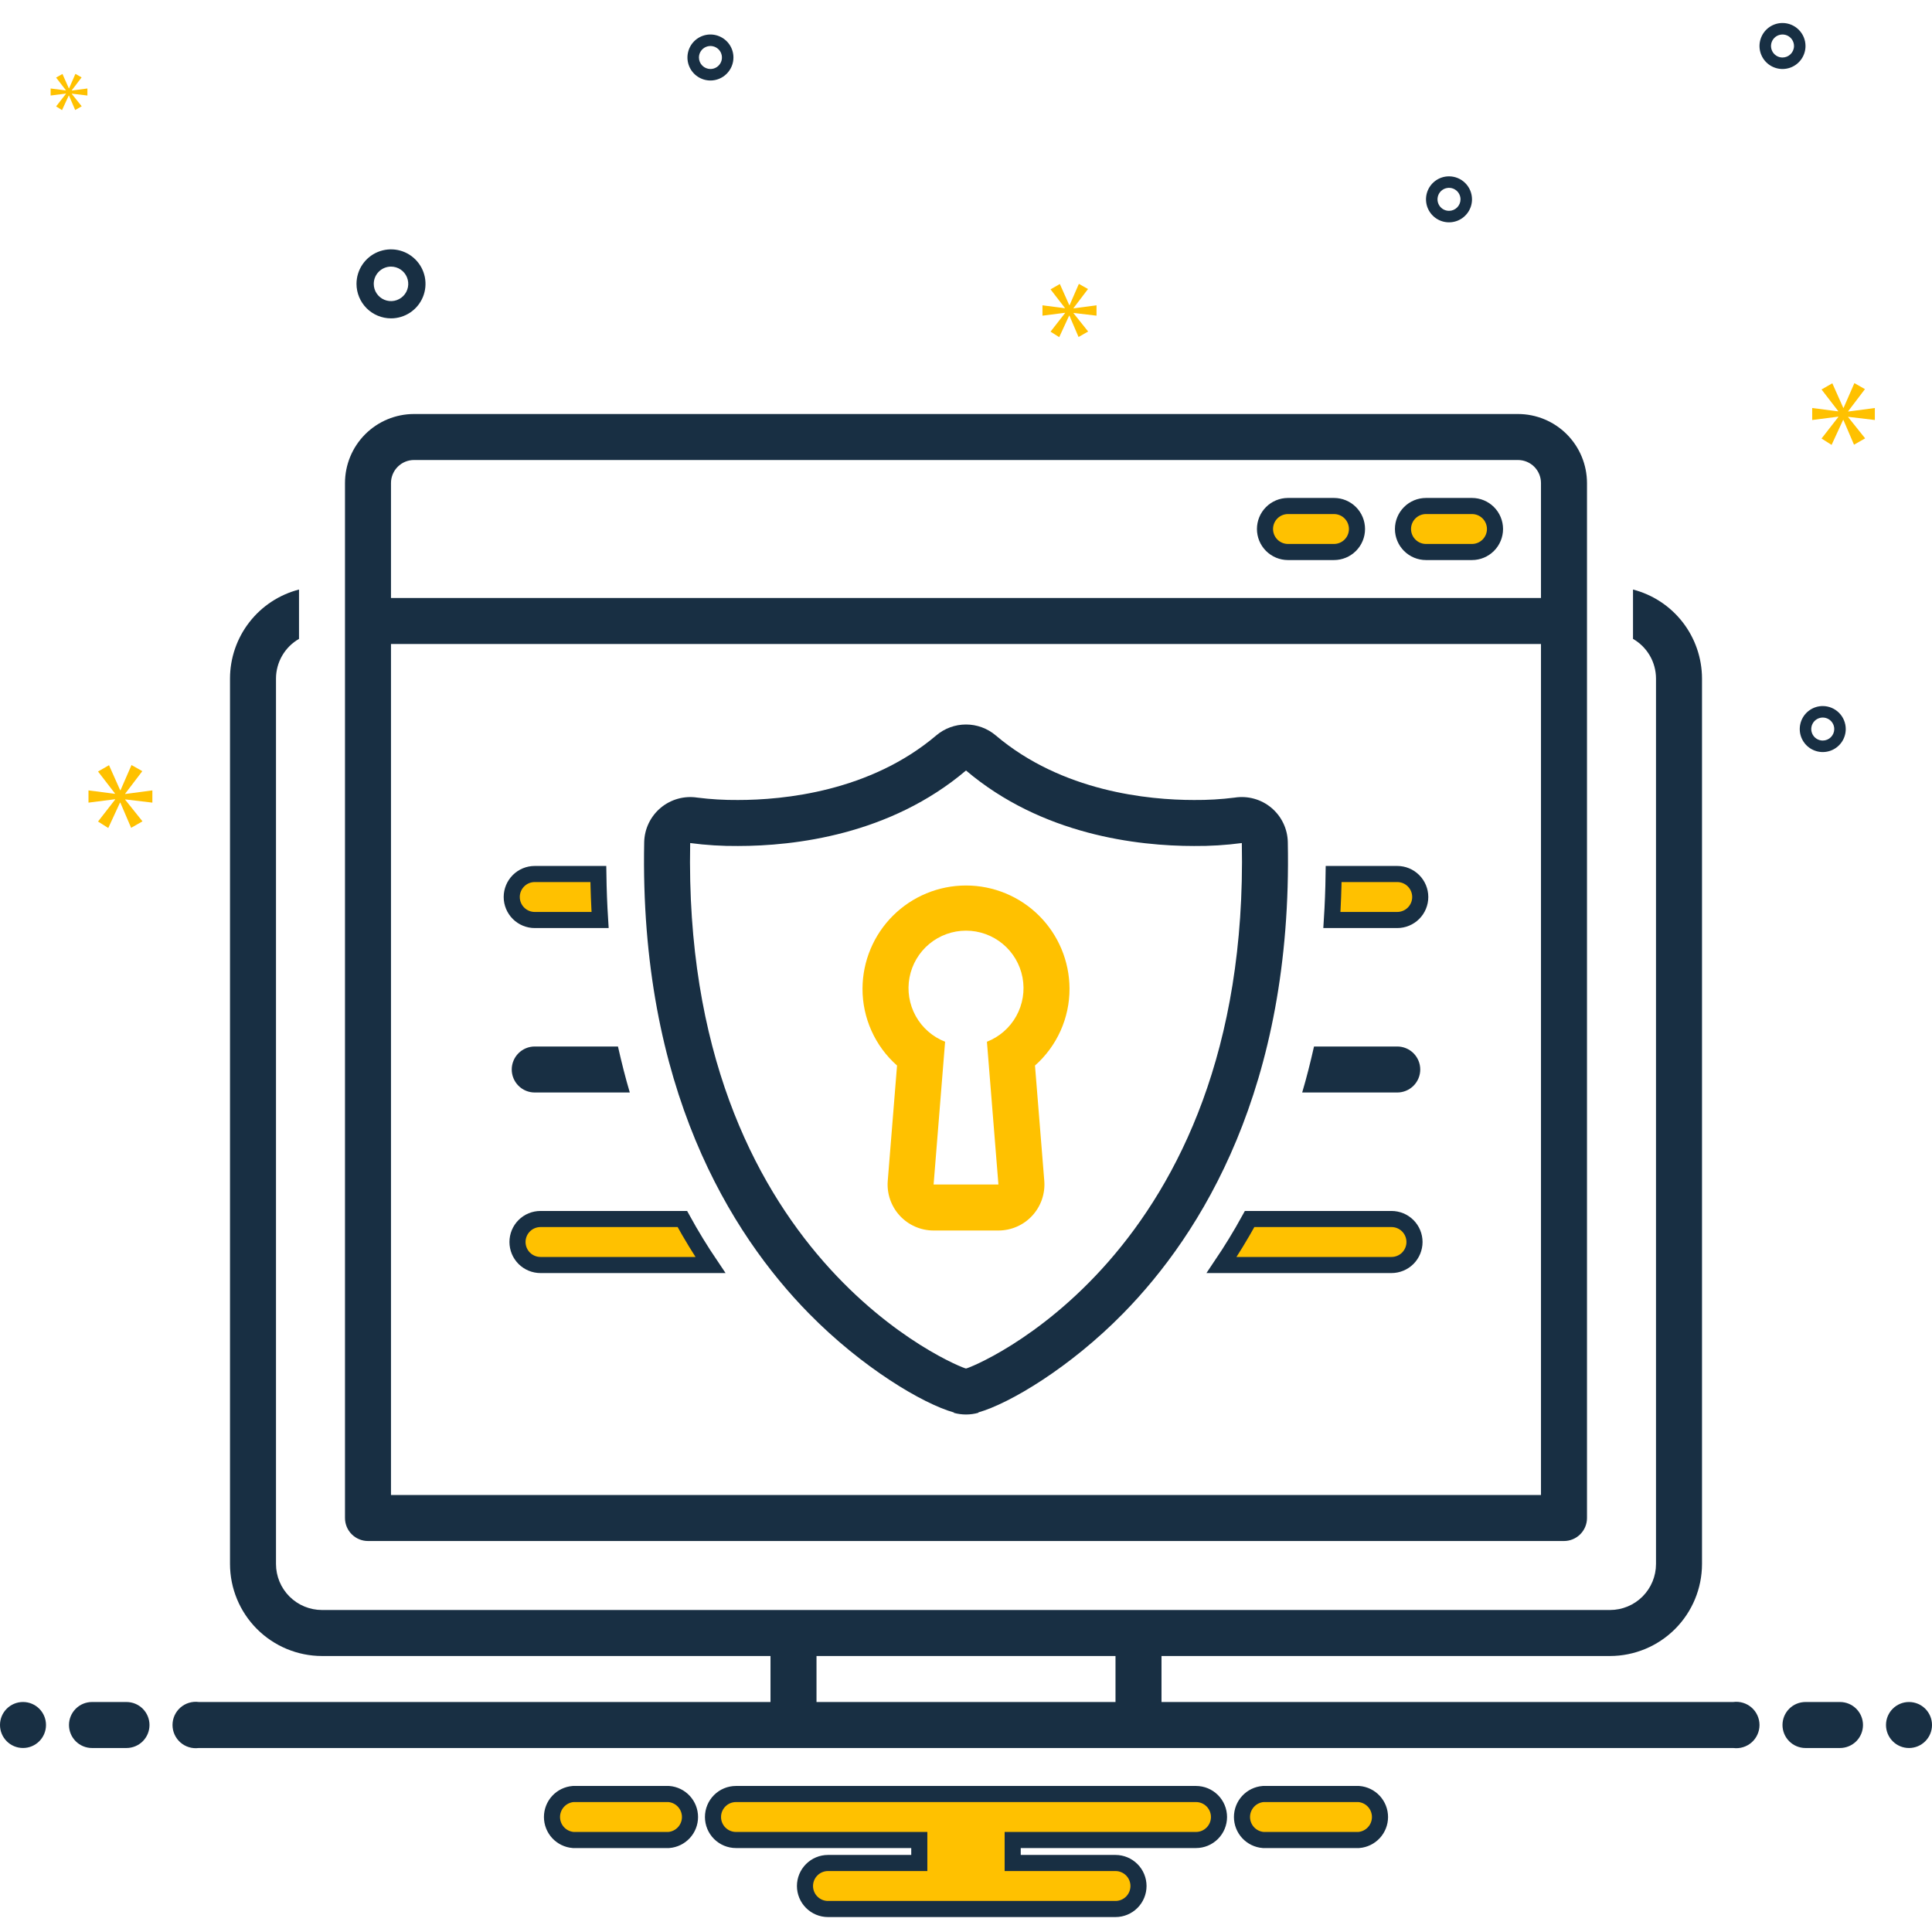 <svg width="120" height="120" viewBox="0 0 120 120" fill="none" xmlns="http://www.w3.org/2000/svg">
<path d="M1.429 108.571C2.218 108.571 2.857 107.931 2.857 107.142C2.857 106.353 2.218 105.714 1.429 105.714C0.64 105.714 0 106.353 0 107.142C0 107.931 0.64 108.571 1.429 108.571Z" fill="#182F43"/>
<path d="M7.857 105.715H5.714C5.335 105.715 4.971 105.865 4.704 106.133C4.436 106.401 4.285 106.765 4.285 107.143C4.285 107.522 4.436 107.886 4.704 108.154C4.971 108.421 5.335 108.572 5.714 108.572H7.857C8.235 108.572 8.599 108.421 8.867 108.154C9.135 107.886 9.285 107.522 9.285 107.143C9.285 106.765 9.135 106.401 8.867 106.133C8.599 105.865 8.235 105.715 7.857 105.715ZM114.285 105.715H112.142C111.763 105.715 111.4 105.865 111.132 106.133C110.864 106.401 110.714 106.765 110.714 107.143C110.714 107.522 110.864 107.886 111.132 108.154C111.4 108.421 111.763 108.572 112.142 108.572H114.285C114.664 108.572 115.027 108.421 115.295 108.154C115.563 107.886 115.714 107.522 115.714 107.143C115.714 106.765 115.563 106.401 115.295 106.133C115.027 105.865 114.664 105.715 114.285 105.715Z" fill="#182F43"/>
<path d="M118.571 108.572C119.36 108.572 120 107.932 120 107.143C120 106.354 119.36 105.715 118.571 105.715C117.782 105.715 117.143 106.354 117.143 107.143C117.143 107.932 117.782 108.572 118.571 108.572Z" fill="#182F43"/>
<path d="M84.395 111.429H78.461C78.102 111.457 77.767 111.62 77.522 111.885C77.278 112.15 77.142 112.497 77.142 112.857C77.142 113.218 77.278 113.565 77.522 113.829C77.767 114.094 78.102 114.257 78.461 114.286H84.395C84.754 114.257 85.089 114.094 85.334 113.829C85.578 113.565 85.714 113.218 85.714 112.857C85.714 112.497 85.578 112.15 85.334 111.885C85.089 111.62 84.754 111.457 84.395 111.429ZM41.538 111.429H35.604C35.245 111.457 34.91 111.62 34.665 111.885C34.421 112.15 34.285 112.497 34.285 112.857C34.285 113.218 34.421 113.565 34.665 113.829C34.91 114.094 35.245 114.257 35.604 114.286H41.538C41.897 114.257 42.232 114.094 42.477 113.829C42.721 113.565 42.857 113.218 42.857 112.857C42.857 112.497 42.721 112.15 42.477 111.885C42.232 111.62 41.897 111.457 41.538 111.429ZM74.285 111.429H45.714C45.335 111.429 44.971 111.579 44.704 111.847C44.436 112.115 44.285 112.478 44.285 112.857C44.285 113.236 44.436 113.6 44.704 113.867C44.971 114.135 45.335 114.286 45.714 114.286H57.099V115.714H51.428C51.049 115.714 50.686 115.865 50.418 116.133C50.15 116.401 49.999 116.764 49.999 117.143C49.999 117.522 50.15 117.885 50.418 118.153C50.686 118.421 51.049 118.572 51.428 118.572H69.285C69.664 118.572 70.027 118.421 70.295 118.153C70.563 117.885 70.714 117.522 70.714 117.143C70.714 116.764 70.563 116.401 70.295 116.133C70.027 115.865 69.664 115.714 69.285 115.714H62.9V114.286H74.285C74.664 114.286 75.027 114.135 75.295 113.867C75.563 113.6 75.714 113.236 75.714 112.857C75.714 112.478 75.563 112.115 75.295 111.847C75.027 111.579 74.664 111.429 74.285 111.429Z" fill="#FFC100" stroke="#182F43"/>
<path d="M22.856 95.715H97.142C97.521 95.715 97.884 95.564 98.152 95.296C98.42 95.028 98.571 94.665 98.571 94.286V30.001C98.569 28.864 98.117 27.775 97.314 26.971C96.51 26.168 95.421 25.716 94.285 25.715H25.713C24.577 25.716 23.488 26.168 22.684 26.971C21.881 27.775 21.429 28.864 21.428 30.001V94.286C21.428 94.665 21.578 95.028 21.846 95.296C22.114 95.564 22.477 95.715 22.856 95.715ZM24.285 30.001C24.285 29.622 24.436 29.259 24.704 28.991C24.971 28.723 25.335 28.572 25.713 28.572H94.285C94.664 28.572 95.027 28.723 95.295 28.991C95.562 29.259 95.713 29.622 95.713 30.001V37.143H24.285V30.001ZM24.285 40.001H95.713V92.858H24.285V40.001Z" fill="#182F43"/>
<path d="M91.428 31.429H88.571C88.192 31.429 87.829 31.579 87.561 31.847C87.293 32.115 87.142 32.478 87.142 32.857C87.142 33.236 87.293 33.599 87.561 33.867C87.829 34.135 88.192 34.286 88.571 34.286H91.428C91.807 34.286 92.17 34.135 92.438 33.867C92.706 33.599 92.857 33.236 92.857 32.857C92.857 32.478 92.706 32.115 92.438 31.847C92.17 31.579 91.807 31.429 91.428 31.429ZM82.857 31.429H79.999C79.621 31.429 79.257 31.579 78.989 31.847C78.721 32.115 78.571 32.478 78.571 32.857C78.571 33.236 78.721 33.599 78.989 33.867C79.257 34.135 79.621 34.286 79.999 34.286H82.857C83.236 34.286 83.599 34.135 83.867 33.867C84.135 33.599 84.285 33.236 84.285 32.857C84.285 32.478 84.135 32.115 83.867 31.847C83.599 31.579 83.236 31.429 82.857 31.429ZM33.214 57.143H37.273C37.214 56.215 37.178 55.263 37.164 54.286H33.214C32.835 54.286 32.471 54.436 32.204 54.704C31.936 54.972 31.785 55.336 31.785 55.714C31.785 56.093 31.936 56.457 32.204 56.725C32.471 56.992 32.835 57.143 33.214 57.143ZM86.785 54.286H82.835C82.822 55.263 82.785 56.215 82.726 57.143H86.785C87.164 57.143 87.527 56.992 87.795 56.725C88.063 56.457 88.214 56.093 88.214 55.714C88.214 55.336 88.063 54.972 87.795 54.704C87.527 54.436 87.164 54.286 86.785 54.286Z" fill="#FFC100" stroke="#182F43"/>
<path d="M33.214 67.857H39.118C38.846 66.944 38.606 65.984 38.383 65H33.214C32.835 65 32.471 65.15 32.204 65.418C31.936 65.686 31.785 66.05 31.785 66.429C31.785 66.808 31.936 67.171 32.204 67.439C32.471 67.707 32.835 67.857 33.214 67.857ZM86.785 65H81.616C81.393 65.984 81.153 66.944 80.881 67.857H86.785C87.164 67.857 87.527 67.707 87.795 67.439C88.063 67.171 88.214 66.808 88.214 66.429C88.214 66.05 88.063 65.686 87.795 65.418C87.527 65.15 87.164 65 86.785 65Z" fill="#182F43"/>
<path d="M33.571 75.715C33.192 75.715 32.829 75.865 32.561 76.133C32.293 76.401 32.143 76.764 32.143 77.143C32.143 77.522 32.293 77.886 32.561 78.154C32.829 78.421 33.192 78.572 33.571 78.572H44.126C43.528 77.685 42.943 76.736 42.382 75.715H33.571ZM86.428 75.715H77.617C77.056 76.735 76.471 77.686 75.874 78.572H86.428C86.807 78.572 87.171 78.421 87.439 78.154C87.706 77.886 87.857 77.522 87.857 77.143C87.857 76.764 87.706 76.401 87.439 76.133C87.171 75.865 86.807 75.715 86.428 75.715Z" fill="#FFC100" stroke="#182F43"/>
<path d="M79.988 52.306C79.98 51.898 79.885 51.497 79.708 51.129C79.532 50.761 79.279 50.435 78.966 50.173C78.653 49.91 78.288 49.719 77.894 49.61C77.501 49.501 77.089 49.477 76.686 49.541C75.848 49.647 75.005 49.696 74.16 49.689C71.329 49.689 65.963 49.168 61.848 45.678C61.332 45.24 60.677 45 60 45C59.323 45 58.668 45.24 58.152 45.678C54.037 49.168 48.671 49.689 45.839 49.689C44.992 49.696 44.146 49.646 43.305 49.54C42.903 49.478 42.492 49.504 42.1 49.614C41.708 49.724 41.344 49.916 41.033 50.178C40.721 50.44 40.469 50.765 40.293 51.132C40.117 51.499 40.021 51.899 40.012 52.306C39.709 67.568 45.4 76.642 50.228 81.567C53.542 84.948 57.328 87.197 59.254 87.733L59.248 87.756C59.49 87.822 59.74 87.856 59.991 87.857L59.998 87.857H60.001L60.009 87.857C60.268 87.856 60.525 87.82 60.773 87.75L60.767 87.727C62.701 87.18 66.47 84.936 69.772 81.567C74.6 76.643 80.291 67.569 79.988 52.306ZM60.002 85L60 85L59.998 85C59.766 85 42.355 78.183 42.868 52.363C43.853 52.494 44.846 52.555 45.839 52.546C49.34 52.546 55.276 51.863 60 47.857C64.724 51.863 70.66 52.546 74.16 52.546C75.154 52.555 76.147 52.494 77.132 52.363C77.644 78.181 60.236 85 60.002 85Z" fill="#182F43"/>
<path d="M66.43 61.403C66.423 59.703 65.743 58.074 64.538 56.874C63.333 55.674 61.702 55 60.001 55C58.3 55 56.669 55.674 55.464 56.874C54.259 58.074 53.579 59.703 53.572 61.403C53.569 62.306 53.759 63.2 54.129 64.024C54.498 64.848 55.04 65.584 55.717 66.182L55.14 73.342C55.108 73.736 55.158 74.131 55.287 74.504C55.416 74.877 55.62 75.219 55.888 75.509C56.156 75.799 56.48 76.031 56.842 76.189C57.203 76.347 57.593 76.429 57.988 76.429H62.014C62.408 76.429 62.799 76.347 63.16 76.189C63.522 76.031 63.846 75.799 64.114 75.509C64.381 75.219 64.586 74.877 64.715 74.504C64.843 74.131 64.894 73.736 64.862 73.342L64.285 66.182C64.962 65.584 65.503 64.848 65.873 64.024C66.243 63.2 66.433 62.306 66.43 61.403ZM61.3 64.704L62.014 73.572H57.988L58.702 64.704C57.927 64.401 57.281 63.837 56.877 63.108C56.474 62.38 56.337 61.534 56.491 60.716C56.645 59.898 57.08 59.159 57.721 58.627C58.362 58.096 59.168 57.805 60.001 57.805C60.834 57.805 61.64 58.096 62.281 58.627C62.922 59.159 63.357 59.898 63.511 60.716C63.665 61.534 63.528 62.38 63.124 63.108C62.721 63.837 62.075 64.401 61.3 64.704H61.3Z" fill="#FFC100"/>
<path d="M107.658 105.714H72.143V102.857H100C101.515 102.856 102.968 102.253 104.039 101.182C105.11 100.11 105.713 98.658 105.715 97.143V42.143C105.712 40.877 105.29 39.648 104.515 38.648C103.739 37.648 102.654 36.934 101.429 36.617V39.682C101.862 39.931 102.222 40.289 102.473 40.721C102.724 41.153 102.856 41.644 102.857 42.143V97.143C102.857 97.901 102.556 98.627 102.021 99.163C101.485 99.699 100.758 100 100 100H20C19.242 100 18.516 99.699 17.98 99.163C17.444 98.627 17.143 97.901 17.143 97.143V42.143C17.144 41.644 17.277 41.153 17.528 40.721C17.778 40.289 18.139 39.931 18.572 39.682V36.617C17.347 36.934 16.261 37.648 15.486 38.648C14.71 39.648 14.288 40.877 14.286 42.143V97.143C14.288 98.658 14.89 100.11 15.962 101.182C17.033 102.253 18.485 102.856 20 102.857H47.857V105.714H12.342C12.139 105.688 11.932 105.705 11.736 105.765C11.54 105.824 11.359 105.925 11.205 106.06C11.051 106.195 10.928 106.362 10.843 106.549C10.759 106.735 10.715 106.938 10.715 107.143C10.715 107.348 10.759 107.551 10.843 107.737C10.928 107.924 11.051 108.09 11.205 108.226C11.359 108.361 11.54 108.462 11.736 108.521C11.932 108.581 12.139 108.598 12.342 108.572H107.658C107.862 108.598 108.068 108.581 108.264 108.521C108.46 108.462 108.641 108.361 108.795 108.226C108.95 108.09 109.073 107.924 109.157 107.737C109.242 107.551 109.286 107.348 109.286 107.143C109.286 106.938 109.242 106.735 109.157 106.549C109.073 106.362 108.95 106.195 108.795 106.06C108.641 105.925 108.46 105.824 108.264 105.765C108.068 105.705 107.862 105.688 107.658 105.714ZM50.715 105.714V102.857H69.286V105.714H50.715ZM24.286 19.774C24.71 19.774 25.124 19.648 25.477 19.413C25.829 19.177 26.104 18.843 26.266 18.451C26.428 18.059 26.47 17.629 26.388 17.213C26.305 16.797 26.101 16.416 25.801 16.116C25.502 15.816 25.12 15.612 24.704 15.529C24.288 15.447 23.858 15.489 23.466 15.651C23.074 15.813 22.74 16.088 22.504 16.441C22.269 16.793 22.143 17.207 22.143 17.631C22.144 18.199 22.37 18.744 22.771 19.146C23.173 19.547 23.718 19.773 24.286 19.774ZM24.286 16.56C24.498 16.56 24.705 16.622 24.881 16.74C25.058 16.858 25.195 17.025 25.276 17.221C25.357 17.417 25.378 17.632 25.337 17.84C25.296 18.048 25.194 18.239 25.044 18.389C24.894 18.538 24.703 18.64 24.495 18.682C24.287 18.723 24.072 18.702 23.876 18.621C23.68 18.54 23.513 18.402 23.395 18.226C23.277 18.05 23.215 17.843 23.215 17.631C23.215 17.347 23.328 17.075 23.529 16.874C23.73 16.673 24.002 16.56 24.286 16.56ZM113.215 43.854C112.932 43.854 112.656 43.938 112.421 44.095C112.186 44.252 112.003 44.475 111.895 44.736C111.787 44.997 111.758 45.284 111.813 45.562C111.869 45.839 112.005 46.093 112.204 46.293C112.404 46.493 112.659 46.629 112.936 46.684C113.213 46.739 113.5 46.711 113.761 46.603C114.022 46.495 114.245 46.311 114.402 46.077C114.559 45.842 114.643 45.565 114.643 45.283C114.643 44.904 114.492 44.541 114.224 44.273C113.956 44.005 113.593 43.855 113.215 43.854ZM113.215 45.997C113.073 45.997 112.935 45.955 112.818 45.877C112.7 45.798 112.609 45.687 112.555 45.556C112.501 45.426 112.486 45.282 112.514 45.144C112.542 45.005 112.61 44.878 112.709 44.778C112.809 44.678 112.937 44.61 113.075 44.582C113.214 44.555 113.357 44.569 113.488 44.623C113.618 44.677 113.73 44.769 113.808 44.886C113.887 45.004 113.929 45.142 113.929 45.283C113.929 45.472 113.853 45.654 113.719 45.788C113.586 45.922 113.404 45.997 113.215 45.997ZM90 10.953C89.718 10.953 89.442 11.036 89.207 11.193C88.972 11.35 88.789 11.573 88.68 11.834C88.572 12.095 88.544 12.383 88.599 12.66C88.654 12.937 88.79 13.191 88.99 13.391C89.19 13.591 89.445 13.727 89.722 13.782C89.999 13.837 90.286 13.809 90.547 13.701C90.808 13.593 91.031 13.41 91.188 13.175C91.345 12.94 91.429 12.664 91.429 12.381C91.428 12.002 91.278 11.639 91.01 11.371C90.742 11.104 90.379 10.953 90 10.953ZM90 13.095C89.859 13.095 89.721 13.053 89.603 12.975C89.486 12.896 89.394 12.785 89.34 12.654C89.286 12.524 89.272 12.38 89.3 12.242C89.327 12.103 89.395 11.976 89.495 11.876C89.595 11.776 89.722 11.708 89.861 11.681C89.999 11.653 90.143 11.667 90.274 11.721C90.404 11.775 90.516 11.867 90.594 11.984C90.673 12.102 90.715 12.24 90.715 12.381C90.714 12.57 90.639 12.752 90.505 12.886C90.371 13.02 90.19 13.095 90 13.095ZM110.715 1.429C110.432 1.429 110.156 1.512 109.921 1.669C109.686 1.826 109.503 2.05 109.395 2.311C109.287 2.572 109.258 2.859 109.313 3.136C109.369 3.413 109.505 3.668 109.704 3.867C109.904 4.067 110.159 4.203 110.436 4.258C110.713 4.314 111 4.285 111.261 4.177C111.522 4.069 111.745 3.886 111.902 3.651C112.059 3.416 112.143 3.14 112.143 2.857C112.143 2.479 111.992 2.115 111.724 1.848C111.456 1.58 111.093 1.429 110.715 1.429ZM110.715 3.572C110.573 3.572 110.435 3.53 110.318 3.451C110.2 3.373 110.109 3.261 110.055 3.131C110.001 3 109.986 2.856 110.014 2.718C110.042 2.579 110.11 2.452 110.21 2.352C110.309 2.252 110.437 2.184 110.575 2.157C110.714 2.129 110.857 2.143 110.988 2.197C111.118 2.251 111.23 2.343 111.308 2.46C111.387 2.578 111.429 2.716 111.429 2.857C111.429 3.047 111.353 3.228 111.219 3.362C111.086 3.496 110.904 3.571 110.715 3.572ZM45.555 3.572C45.555 3.289 45.472 3.013 45.315 2.778C45.158 2.543 44.935 2.36 44.673 2.252C44.413 2.144 44.125 2.115 43.848 2.17C43.571 2.226 43.316 2.362 43.117 2.561C42.917 2.761 42.781 3.016 42.726 3.293C42.671 3.57 42.699 3.857 42.807 4.118C42.915 4.379 43.098 4.602 43.333 4.759C43.568 4.916 43.844 5 44.127 5C44.506 5 44.869 4.849 45.136 4.581C45.404 4.313 45.555 3.95 45.555 3.572ZM43.413 3.572C43.413 3.43 43.454 3.292 43.533 3.175C43.611 3.057 43.723 2.966 43.853 2.912C43.984 2.858 44.128 2.843 44.266 2.871C44.405 2.899 44.532 2.967 44.632 3.066C44.732 3.166 44.8 3.294 44.827 3.432C44.855 3.571 44.841 3.714 44.787 3.845C44.733 3.975 44.641 4.087 44.524 4.165C44.406 4.244 44.268 4.286 44.127 4.286C43.938 4.286 43.756 4.21 43.622 4.076C43.488 3.943 43.413 3.761 43.413 3.572Z" fill="#182F43"/>
<path d="M7.777 49.294L8.839 47.898L8.168 47.518L7.486 49.082H7.464L6.771 47.528L6.089 47.92L7.14 49.283V49.305L5.496 49.093V49.853L7.15 49.641V49.663L6.089 51.026L6.725 51.429L7.453 49.853H7.475L8.145 51.418L8.85 51.015L7.777 49.674V49.652L9.464 49.853V49.093L7.777 49.316V49.294Z" fill="#FFC100"/>
<path d="M4.097 5.824L3.485 6.609L3.852 6.841L4.271 5.933H4.284L4.67 6.834L5.075 6.602L4.457 5.83V5.817L5.429 5.933V5.496L4.457 5.624V5.611L5.069 4.807L4.683 4.588L4.29 5.489H4.277L3.879 4.594L3.485 4.819L4.091 5.605V5.618L3.145 5.496V5.933L4.097 5.811V5.824Z" fill="#FFC100"/>
<path d="M116.45 26.087V25.342L114.795 25.561V25.539L115.836 24.169L115.179 23.796L114.51 25.33H114.488L113.809 23.807L113.139 24.191L114.17 25.528V25.55L112.559 25.342V26.087L114.181 25.879V25.901L113.139 27.238L113.764 27.633L114.477 26.087H114.499L115.156 27.622L115.847 27.227L114.795 25.912V25.89L116.45 26.087Z" fill="#FFC100"/>
<path d="M66.679 19.134L67.578 17.952L67.011 17.631L66.434 18.954H66.415L65.829 17.64L65.251 17.972L66.141 19.125V19.144L64.75 18.964V19.607L66.15 19.428V19.447L65.251 20.6L65.79 20.941L66.406 19.607H66.424L66.991 20.931L67.587 20.591L66.679 19.456V19.437L68.107 19.607V18.964L66.679 19.153V19.134Z" fill="#FFC100"/>
</svg>
